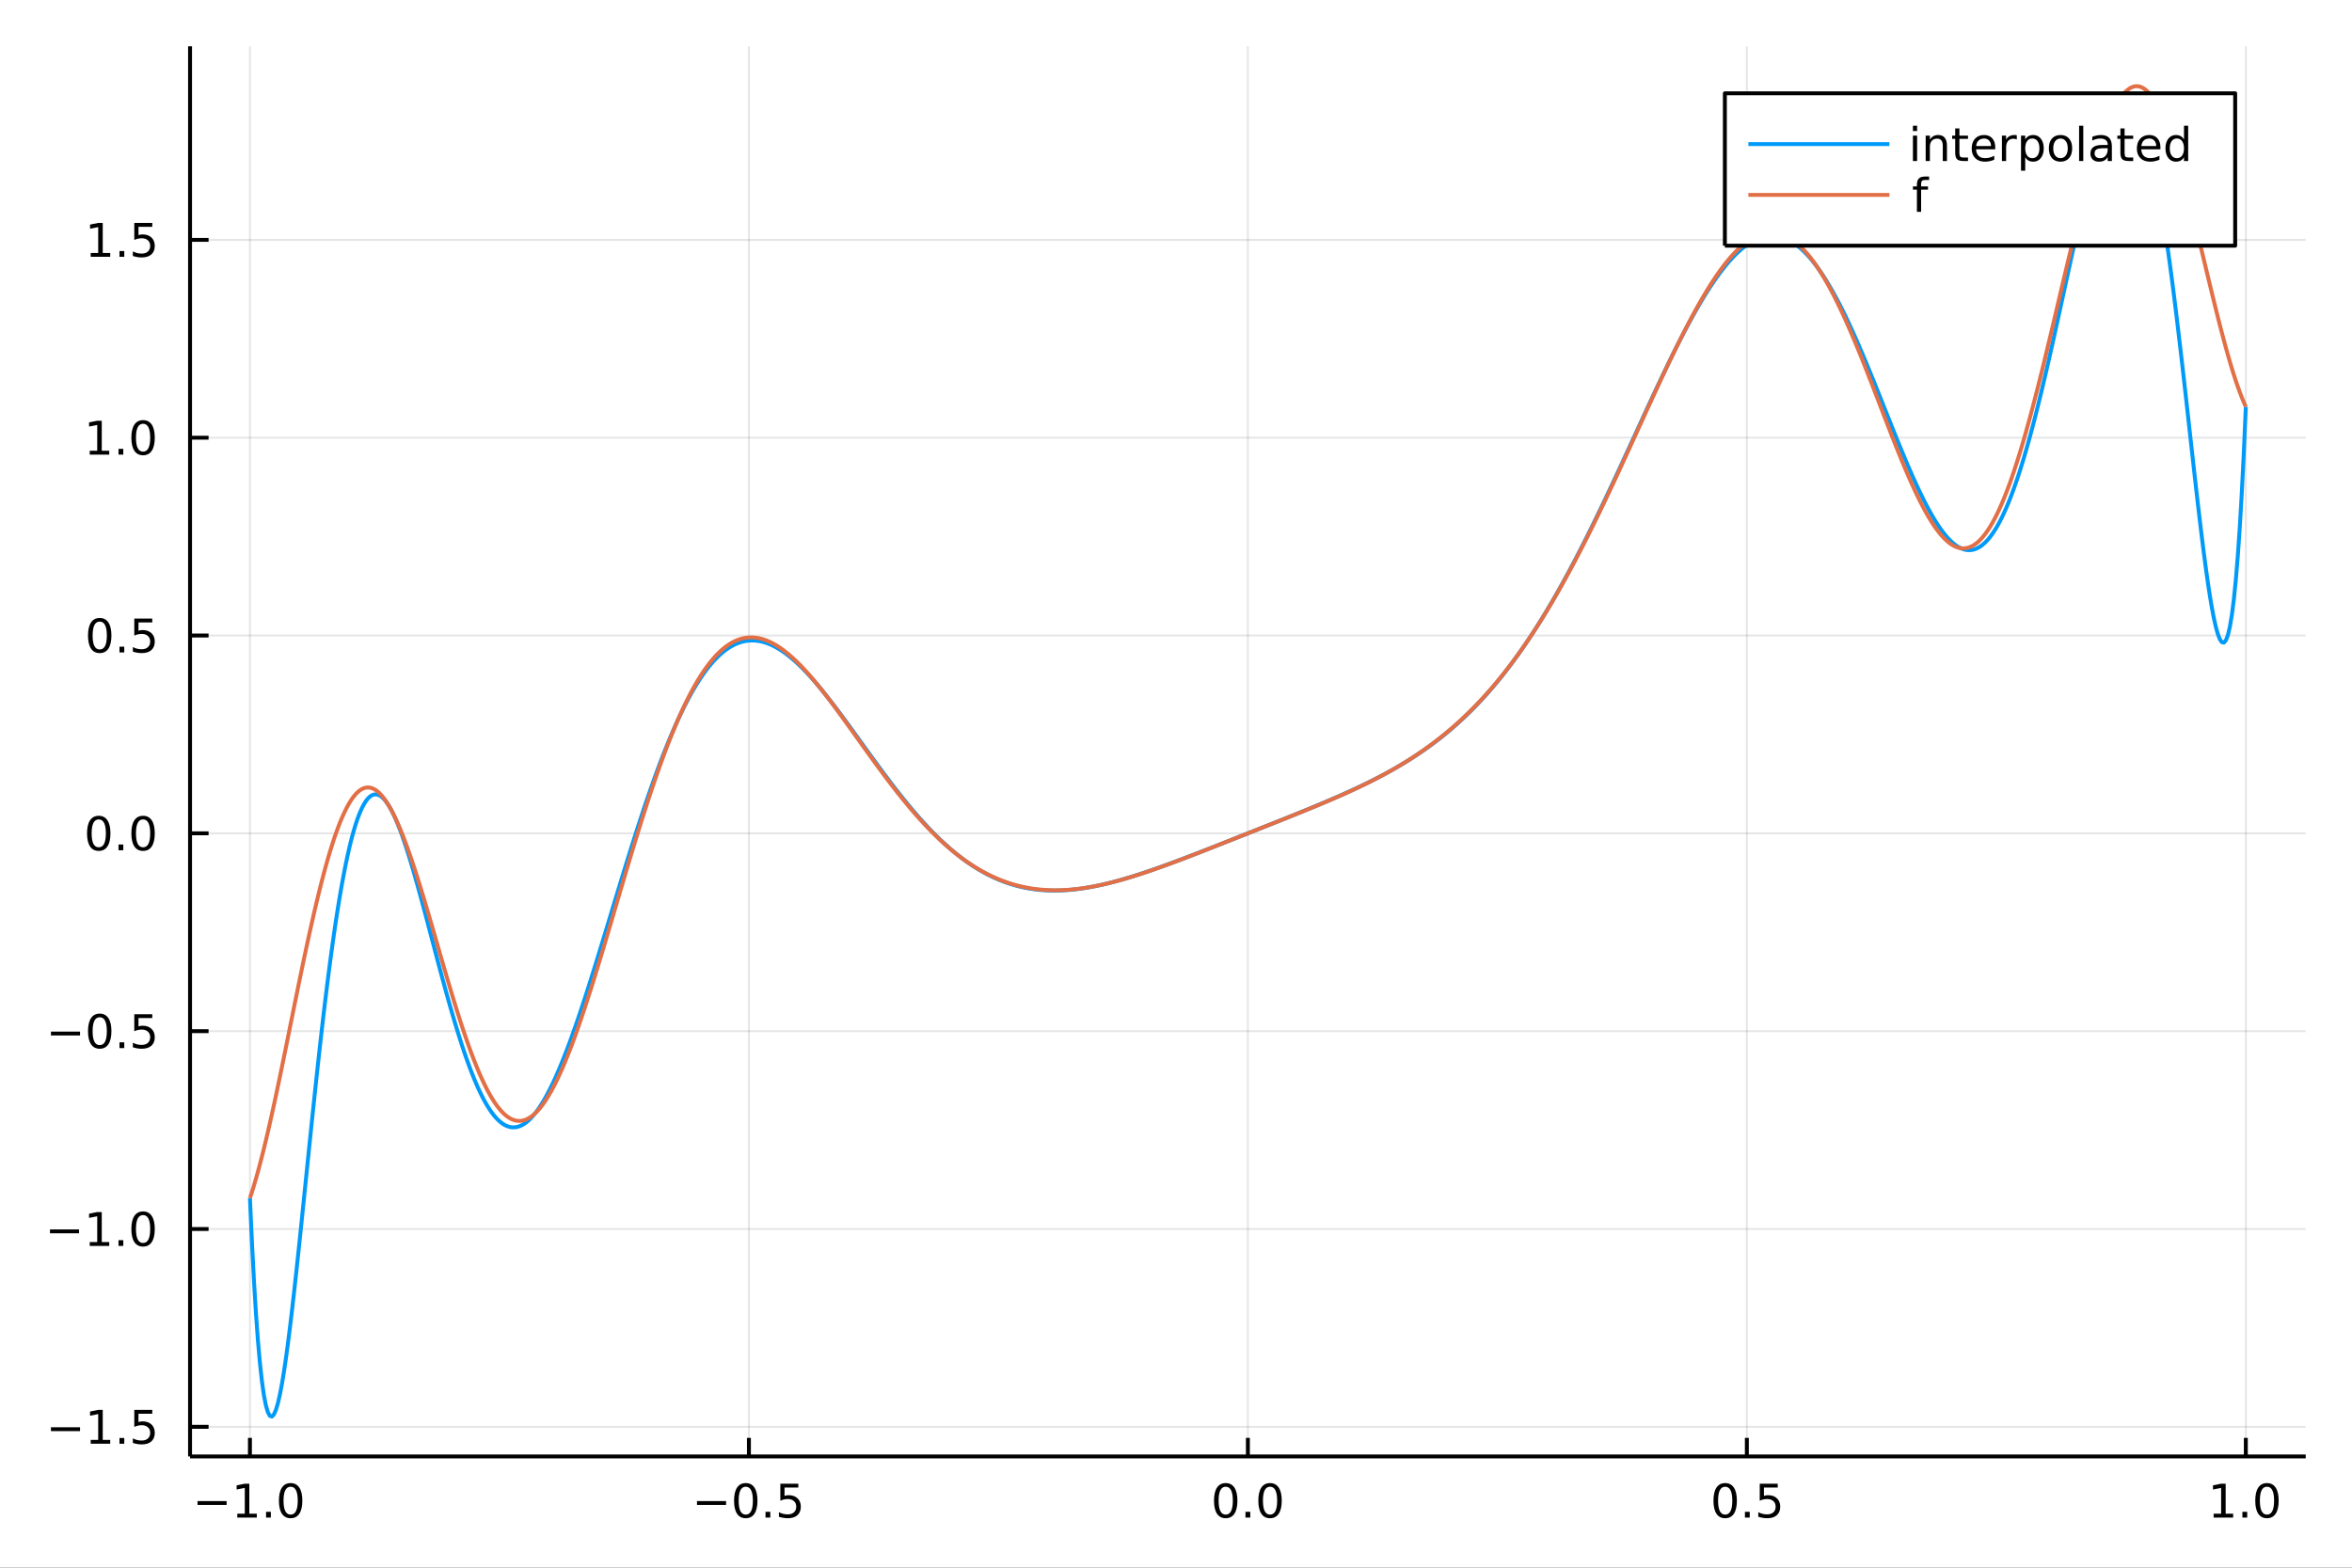 <svg xmlns="http://www.w3.org/2000/svg" xmlns:xlink="http://www.w3.org/1999/xlink" width="600" height="400" viewBox="0 0 2400 1600">
<rect x="0" y="0" width="2400" height="1600" fill="#333333" stroke="none"/>
<defs>
  <clipPath id="clip770">
    <rect x="0" y="0" width="2400" height="1600"></rect>
  </clipPath>
</defs>
<path clip-path="url(#clip770)" d="
M0 1600 L2400 1600 L2400 0 L0 0  Z
  " fill="#ffffff" fill-rule="evenodd" fill-opacity="1"></path>
<defs>
  <clipPath id="clip771">
    <rect x="480" y="0" width="1681" height="1600"></rect>
  </clipPath>
</defs>
<path clip-path="url(#clip770)" d="
M193.936 1486.45 L2352.76 1486.45 L2352.76 47.244 L193.936 47.244  Z
  " fill="#ffffff" fill-rule="evenodd" fill-opacity="1"></path>
<defs>
  <clipPath id="clip772">
    <rect x="193" y="47" width="2160" height="1440"></rect>
  </clipPath>
</defs>
<polyline clip-path="url(#clip772)" style="stroke:#000000; stroke-linecap:butt; stroke-linejoin:round; stroke-width:2; stroke-opacity:0.1; fill:none" points="
  255.035,1486.45 255.035,47.244 
  "></polyline>
<polyline clip-path="url(#clip772)" style="stroke:#000000; stroke-linecap:butt; stroke-linejoin:round; stroke-width:2; stroke-opacity:0.1; fill:none" points="
  764.19,1486.45 764.19,47.244 
  "></polyline>
<polyline clip-path="url(#clip772)" style="stroke:#000000; stroke-linecap:butt; stroke-linejoin:round; stroke-width:2; stroke-opacity:0.1; fill:none" points="
  1273.35,1486.45 1273.35,47.244 
  "></polyline>
<polyline clip-path="url(#clip772)" style="stroke:#000000; stroke-linecap:butt; stroke-linejoin:round; stroke-width:2; stroke-opacity:0.1; fill:none" points="
  1782.5,1486.45 1782.5,47.244 
  "></polyline>
<polyline clip-path="url(#clip772)" style="stroke:#000000; stroke-linecap:butt; stroke-linejoin:round; stroke-width:2; stroke-opacity:0.1; fill:none" points="
  2291.66,1486.45 2291.66,47.244 
  "></polyline>
<polyline clip-path="url(#clip770)" style="stroke:#000000; stroke-linecap:butt; stroke-linejoin:round; stroke-width:4; stroke-opacity:1; fill:none" points="
  193.936,1486.45 2352.76,1486.45 
  "></polyline>
<polyline clip-path="url(#clip770)" style="stroke:#000000; stroke-linecap:butt; stroke-linejoin:round; stroke-width:4; stroke-opacity:1; fill:none" points="
  255.035,1486.45 255.035,1467.55 
  "></polyline>
<polyline clip-path="url(#clip770)" style="stroke:#000000; stroke-linecap:butt; stroke-linejoin:round; stroke-width:4; stroke-opacity:1; fill:none" points="
  764.19,1486.45 764.19,1467.55 
  "></polyline>
<polyline clip-path="url(#clip770)" style="stroke:#000000; stroke-linecap:butt; stroke-linejoin:round; stroke-width:4; stroke-opacity:1; fill:none" points="
  1273.35,1486.45 1273.35,1467.55 
  "></polyline>
<polyline clip-path="url(#clip770)" style="stroke:#000000; stroke-linecap:butt; stroke-linejoin:round; stroke-width:4; stroke-opacity:1; fill:none" points="
  1782.5,1486.45 1782.5,1467.55 
  "></polyline>
<polyline clip-path="url(#clip770)" style="stroke:#000000; stroke-linecap:butt; stroke-linejoin:round; stroke-width:4; stroke-opacity:1; fill:none" points="
  2291.66,1486.45 2291.66,1467.55 
  "></polyline>
<path clip-path="url(#clip770)" d="M201.563 1532.02 L231.239 1532.02 L231.239 1535.95 L201.563 1535.95 L201.563 1532.02 Z" fill="#000000" fill-rule="evenodd" fill-opacity="1"></path><path clip-path="url(#clip770)" d="M242.141 1544.91 L249.78 1544.91 L249.78 1518.55 L241.47 1520.21 L241.47 1515.95 L249.734 1514.29 L254.41 1514.29 L254.41 1544.91 L262.049 1544.91 L262.049 1548.85 L242.141 1548.85 L242.141 1544.91 Z" fill="#000000" fill-rule="evenodd" fill-opacity="1"></path><path clip-path="url(#clip770)" d="M271.493 1542.97 L276.377 1542.97 L276.377 1548.85 L271.493 1548.85 L271.493 1542.97 Z" fill="#000000" fill-rule="evenodd" fill-opacity="1"></path><path clip-path="url(#clip770)" d="M296.562 1517.37 Q292.951 1517.37 291.122 1520.93 Q289.317 1524.47 289.317 1531.6 Q289.317 1538.71 291.122 1542.27 Q292.951 1545.82 296.562 1545.82 Q300.196 1545.82 302.002 1542.27 Q303.831 1538.71 303.831 1531.6 Q303.831 1524.47 302.002 1520.93 Q300.196 1517.37 296.562 1517.37 M296.562 1513.66 Q302.372 1513.66 305.428 1518.27 Q308.507 1522.85 308.507 1531.6 Q308.507 1540.33 305.428 1544.94 Q302.372 1549.52 296.562 1549.52 Q290.752 1549.52 287.673 1544.94 Q284.618 1540.33 284.618 1531.6 Q284.618 1522.85 287.673 1518.27 Q290.752 1513.66 296.562 1513.66 Z" fill="#000000" fill-rule="evenodd" fill-opacity="1"></path><path clip-path="url(#clip770)" d="M711.216 1532.02 L740.892 1532.02 L740.892 1535.95 L711.216 1535.95 L711.216 1532.02 Z" fill="#000000" fill-rule="evenodd" fill-opacity="1"></path><path clip-path="url(#clip770)" d="M760.984 1517.37 Q757.373 1517.37 755.545 1520.93 Q753.739 1524.47 753.739 1531.6 Q753.739 1538.71 755.545 1542.27 Q757.373 1545.82 760.984 1545.82 Q764.619 1545.82 766.424 1542.27 Q768.253 1538.71 768.253 1531.6 Q768.253 1524.47 766.424 1520.93 Q764.619 1517.37 760.984 1517.37 M760.984 1513.66 Q766.794 1513.66 769.85 1518.27 Q772.929 1522.85 772.929 1531.6 Q772.929 1540.33 769.85 1544.94 Q766.794 1549.52 760.984 1549.52 Q755.174 1549.52 752.095 1544.94 Q749.04 1540.33 749.04 1531.6 Q749.04 1522.85 752.095 1518.27 Q755.174 1513.66 760.984 1513.66 Z" fill="#000000" fill-rule="evenodd" fill-opacity="1"></path><path clip-path="url(#clip770)" d="M781.146 1542.97 L786.03 1542.97 L786.03 1548.85 L781.146 1548.85 L781.146 1542.97 Z" fill="#000000" fill-rule="evenodd" fill-opacity="1"></path><path clip-path="url(#clip770)" d="M796.262 1514.29 L814.618 1514.29 L814.618 1518.22 L800.544 1518.22 L800.544 1526.7 Q801.563 1526.35 802.581 1526.19 Q803.6 1526 804.618 1526 Q810.405 1526 813.785 1529.17 Q817.165 1532.34 817.165 1537.76 Q817.165 1543.34 813.692 1546.44 Q810.22 1549.52 803.901 1549.52 Q801.725 1549.52 799.456 1549.15 Q797.211 1548.78 794.804 1548.04 L794.804 1543.34 Q796.887 1544.47 799.109 1545.03 Q801.331 1545.58 803.808 1545.58 Q807.813 1545.58 810.151 1543.48 Q812.489 1541.37 812.489 1537.76 Q812.489 1534.15 810.151 1532.04 Q807.813 1529.94 803.808 1529.94 Q801.933 1529.94 800.058 1530.35 Q798.206 1530.77 796.262 1531.65 L796.262 1514.29 Z" fill="#000000" fill-rule="evenodd" fill-opacity="1"></path><path clip-path="url(#clip770)" d="M1250.73 1517.37 Q1247.12 1517.37 1245.29 1520.93 Q1243.49 1524.47 1243.49 1531.6 Q1243.49 1538.71 1245.29 1542.27 Q1247.12 1545.82 1250.73 1545.82 Q1254.36 1545.82 1256.17 1542.27 Q1258 1538.71 1258 1531.6 Q1258 1524.47 1256.17 1520.93 Q1254.36 1517.37 1250.73 1517.37 M1250.73 1513.66 Q1256.54 1513.66 1259.6 1518.27 Q1262.67 1522.85 1262.67 1531.6 Q1262.67 1540.33 1259.6 1544.94 Q1256.54 1549.52 1250.73 1549.52 Q1244.92 1549.52 1241.84 1544.94 Q1238.79 1540.33 1238.79 1531.6 Q1238.79 1522.85 1241.84 1518.27 Q1244.92 1513.66 1250.73 1513.66 Z" fill="#000000" fill-rule="evenodd" fill-opacity="1"></path><path clip-path="url(#clip770)" d="M1270.89 1542.97 L1275.78 1542.97 L1275.78 1548.85 L1270.89 1548.85 L1270.89 1542.97 Z" fill="#000000" fill-rule="evenodd" fill-opacity="1"></path><path clip-path="url(#clip770)" d="M1295.96 1517.37 Q1292.35 1517.37 1290.52 1520.93 Q1288.72 1524.47 1288.72 1531.6 Q1288.72 1538.71 1290.52 1542.27 Q1292.35 1545.82 1295.96 1545.82 Q1299.6 1545.82 1301.4 1542.27 Q1303.23 1538.71 1303.23 1531.6 Q1303.23 1524.47 1301.4 1520.93 Q1299.6 1517.37 1295.96 1517.37 M1295.96 1513.66 Q1301.77 1513.66 1304.83 1518.27 Q1307.91 1522.85 1307.91 1531.6 Q1307.91 1540.33 1304.83 1544.94 Q1301.77 1549.52 1295.96 1549.52 Q1290.15 1549.52 1287.07 1544.94 Q1284.02 1540.33 1284.02 1531.6 Q1284.02 1522.85 1287.07 1518.27 Q1290.15 1513.66 1295.96 1513.66 Z" fill="#000000" fill-rule="evenodd" fill-opacity="1"></path><path clip-path="url(#clip770)" d="M1760.38 1517.37 Q1756.77 1517.37 1754.94 1520.93 Q1753.14 1524.47 1753.14 1531.6 Q1753.14 1538.71 1754.94 1542.27 Q1756.77 1545.82 1760.38 1545.82 Q1764.02 1545.82 1765.82 1542.27 Q1767.65 1538.71 1767.65 1531.6 Q1767.65 1524.47 1765.82 1520.93 Q1764.02 1517.37 1760.38 1517.37 M1760.38 1513.66 Q1766.19 1513.66 1769.25 1518.27 Q1772.33 1522.85 1772.33 1531.6 Q1772.33 1540.33 1769.25 1544.94 Q1766.19 1549.52 1760.38 1549.52 Q1754.57 1549.52 1751.49 1544.94 Q1748.44 1540.33 1748.44 1531.6 Q1748.44 1522.85 1751.49 1518.27 Q1754.57 1513.66 1760.38 1513.66 Z" fill="#000000" fill-rule="evenodd" fill-opacity="1"></path><path clip-path="url(#clip770)" d="M1780.55 1542.97 L1785.43 1542.97 L1785.43 1548.85 L1780.55 1548.85 L1780.55 1542.97 Z" fill="#000000" fill-rule="evenodd" fill-opacity="1"></path><path clip-path="url(#clip770)" d="M1795.66 1514.29 L1814.02 1514.29 L1814.02 1518.22 L1799.94 1518.22 L1799.94 1526.7 Q1800.96 1526.35 1801.98 1526.19 Q1803 1526 1804.02 1526 Q1809.8 1526 1813.18 1529.17 Q1816.56 1532.34 1816.56 1537.76 Q1816.56 1543.34 1813.09 1546.44 Q1809.62 1549.52 1803.3 1549.52 Q1801.12 1549.52 1798.86 1549.15 Q1796.61 1548.78 1794.2 1548.04 L1794.2 1543.34 Q1796.29 1544.47 1798.51 1545.03 Q1800.73 1545.58 1803.21 1545.58 Q1807.21 1545.58 1809.55 1543.48 Q1811.89 1541.37 1811.89 1537.76 Q1811.89 1534.15 1809.55 1532.04 Q1807.21 1529.94 1803.21 1529.94 Q1801.33 1529.94 1799.46 1530.35 Q1797.61 1530.77 1795.66 1531.65 L1795.66 1514.29 Z" fill="#000000" fill-rule="evenodd" fill-opacity="1"></path><path clip-path="url(#clip770)" d="M2258.81 1544.91 L2266.45 1544.91 L2266.45 1518.55 L2258.14 1520.21 L2258.14 1515.95 L2266.4 1514.29 L2271.08 1514.29 L2271.08 1544.91 L2278.72 1544.91 L2278.72 1548.85 L2258.81 1548.85 L2258.81 1544.91 Z" fill="#000000" fill-rule="evenodd" fill-opacity="1"></path><path clip-path="url(#clip770)" d="M2288.16 1542.97 L2293.05 1542.97 L2293.05 1548.85 L2288.16 1548.85 L2288.16 1542.97 Z" fill="#000000" fill-rule="evenodd" fill-opacity="1"></path><path clip-path="url(#clip770)" d="M2313.23 1517.37 Q2309.62 1517.37 2307.79 1520.93 Q2305.99 1524.47 2305.99 1531.6 Q2305.99 1538.71 2307.79 1542.27 Q2309.62 1545.82 2313.23 1545.82 Q2316.87 1545.82 2318.67 1542.27 Q2320.5 1538.71 2320.5 1531.6 Q2320.5 1524.47 2318.67 1520.93 Q2316.87 1517.37 2313.23 1517.37 M2313.23 1513.66 Q2319.04 1513.66 2322.1 1518.27 Q2325.18 1522.85 2325.18 1531.6 Q2325.18 1540.33 2322.1 1544.94 Q2319.04 1549.52 2313.23 1549.52 Q2307.42 1549.52 2304.34 1544.94 Q2301.29 1540.33 2301.29 1531.6 Q2301.29 1522.85 2304.34 1518.27 Q2307.42 1513.66 2313.23 1513.66 Z" fill="#000000" fill-rule="evenodd" fill-opacity="1"></path><polyline clip-path="url(#clip772)" style="stroke:#000000; stroke-linecap:butt; stroke-linejoin:round; stroke-width:2; stroke-opacity:0.1; fill:none" points="
  193.936,1456.22 2352.76,1456.22 
  "></polyline>
<polyline clip-path="url(#clip772)" style="stroke:#000000; stroke-linecap:butt; stroke-linejoin:round; stroke-width:2; stroke-opacity:0.1; fill:none" points="
  193.936,1254.32 2352.76,1254.32 
  "></polyline>
<polyline clip-path="url(#clip772)" style="stroke:#000000; stroke-linecap:butt; stroke-linejoin:round; stroke-width:2; stroke-opacity:0.1; fill:none" points="
  193.936,1052.42 2352.76,1052.42 
  "></polyline>
<polyline clip-path="url(#clip772)" style="stroke:#000000; stroke-linecap:butt; stroke-linejoin:round; stroke-width:2; stroke-opacity:0.1; fill:none" points="
  193.936,850.513 2352.76,850.513 
  "></polyline>
<polyline clip-path="url(#clip772)" style="stroke:#000000; stroke-linecap:butt; stroke-linejoin:round; stroke-width:2; stroke-opacity:0.1; fill:none" points="
  193.936,648.609 2352.76,648.609 
  "></polyline>
<polyline clip-path="url(#clip772)" style="stroke:#000000; stroke-linecap:butt; stroke-linejoin:round; stroke-width:2; stroke-opacity:0.1; fill:none" points="
  193.936,446.705 2352.76,446.705 
  "></polyline>
<polyline clip-path="url(#clip772)" style="stroke:#000000; stroke-linecap:butt; stroke-linejoin:round; stroke-width:2; stroke-opacity:0.1; fill:none" points="
  193.936,244.802 2352.76,244.802 
  "></polyline>
<polyline clip-path="url(#clip770)" style="stroke:#000000; stroke-linecap:butt; stroke-linejoin:round; stroke-width:4; stroke-opacity:1; fill:none" points="
  193.936,1486.45 193.936,47.244 
  "></polyline>
<polyline clip-path="url(#clip770)" style="stroke:#000000; stroke-linecap:butt; stroke-linejoin:round; stroke-width:4; stroke-opacity:1; fill:none" points="
  193.936,1456.22 212.834,1456.22 
  "></polyline>
<polyline clip-path="url(#clip770)" style="stroke:#000000; stroke-linecap:butt; stroke-linejoin:round; stroke-width:4; stroke-opacity:1; fill:none" points="
  193.936,1254.32 212.834,1254.32 
  "></polyline>
<polyline clip-path="url(#clip770)" style="stroke:#000000; stroke-linecap:butt; stroke-linejoin:round; stroke-width:4; stroke-opacity:1; fill:none" points="
  193.936,1052.42 212.834,1052.42 
  "></polyline>
<polyline clip-path="url(#clip770)" style="stroke:#000000; stroke-linecap:butt; stroke-linejoin:round; stroke-width:4; stroke-opacity:1; fill:none" points="
  193.936,850.513 212.834,850.513 
  "></polyline>
<polyline clip-path="url(#clip770)" style="stroke:#000000; stroke-linecap:butt; stroke-linejoin:round; stroke-width:4; stroke-opacity:1; fill:none" points="
  193.936,648.609 212.834,648.609 
  "></polyline>
<polyline clip-path="url(#clip770)" style="stroke:#000000; stroke-linecap:butt; stroke-linejoin:round; stroke-width:4; stroke-opacity:1; fill:none" points="
  193.936,446.705 212.834,446.705 
  "></polyline>
<polyline clip-path="url(#clip770)" style="stroke:#000000; stroke-linecap:butt; stroke-linejoin:round; stroke-width:4; stroke-opacity:1; fill:none" points="
  193.936,244.802 212.834,244.802 
  "></polyline>
<path clip-path="url(#clip770)" d="M51.987 1456.68 L81.663 1456.68 L81.663 1460.61 L51.987 1460.61 L51.987 1456.68 Z" fill="#000000" fill-rule="evenodd" fill-opacity="1"></path><path clip-path="url(#clip770)" d="M92.566 1469.57 L100.205 1469.57 L100.205 1443.2 L91.895 1444.87 L91.895 1440.61 L100.159 1438.94 L104.834 1438.94 L104.834 1469.57 L112.473 1469.57 L112.473 1473.5 L92.566 1473.5 L92.566 1469.57 Z" fill="#000000" fill-rule="evenodd" fill-opacity="1"></path><path clip-path="url(#clip770)" d="M121.918 1467.62 L126.802 1467.62 L126.802 1473.5 L121.918 1473.5 L121.918 1467.62 Z" fill="#000000" fill-rule="evenodd" fill-opacity="1"></path><path clip-path="url(#clip770)" d="M137.033 1438.94 L155.39 1438.94 L155.39 1442.88 L141.316 1442.88 L141.316 1451.35 Q142.334 1451 143.353 1450.84 Q144.371 1450.66 145.39 1450.66 Q151.177 1450.66 154.556 1453.83 Q157.936 1457 157.936 1462.42 Q157.936 1467.99 154.464 1471.1 Q150.992 1474.18 144.672 1474.18 Q142.496 1474.18 140.228 1473.8 Q137.982 1473.43 135.575 1472.69 L135.575 1467.99 Q137.658 1469.13 139.881 1469.68 Q142.103 1470.24 144.58 1470.24 Q148.584 1470.24 150.922 1468.13 Q153.26 1466.03 153.26 1462.42 Q153.26 1458.8 150.922 1456.7 Q148.584 1454.59 144.58 1454.59 Q142.705 1454.59 140.83 1455.01 Q138.978 1455.43 137.033 1456.3 L137.033 1438.94 Z" fill="#000000" fill-rule="evenodd" fill-opacity="1"></path><path clip-path="url(#clip770)" d="M50.992 1254.77 L80.668 1254.77 L80.668 1258.71 L50.992 1258.71 L50.992 1254.77 Z" fill="#000000" fill-rule="evenodd" fill-opacity="1"></path><path clip-path="url(#clip770)" d="M91.571 1267.66 L99.21 1267.66 L99.21 1241.3 L90.899 1242.97 L90.899 1238.71 L99.163 1237.04 L103.839 1237.04 L103.839 1267.66 L111.478 1267.66 L111.478 1271.6 L91.571 1271.6 L91.571 1267.66 Z" fill="#000000" fill-rule="evenodd" fill-opacity="1"></path><path clip-path="url(#clip770)" d="M120.922 1265.72 L125.807 1265.72 L125.807 1271.6 L120.922 1271.6 L120.922 1265.72 Z" fill="#000000" fill-rule="evenodd" fill-opacity="1"></path><path clip-path="url(#clip770)" d="M145.992 1240.12 Q142.381 1240.12 140.552 1243.68 Q138.746 1247.23 138.746 1254.35 Q138.746 1261.46 140.552 1265.03 Q142.381 1268.57 145.992 1268.57 Q149.626 1268.57 151.431 1265.03 Q153.26 1261.46 153.26 1254.35 Q153.26 1247.23 151.431 1243.68 Q149.626 1240.12 145.992 1240.12 M145.992 1236.42 Q151.802 1236.42 154.857 1241.02 Q157.936 1245.6 157.936 1254.35 Q157.936 1263.08 154.857 1267.69 Q151.802 1272.27 145.992 1272.27 Q140.181 1272.27 137.103 1267.69 Q134.047 1263.08 134.047 1254.35 Q134.047 1245.6 137.103 1241.02 Q140.181 1236.42 145.992 1236.42 Z" fill="#000000" fill-rule="evenodd" fill-opacity="1"></path><path clip-path="url(#clip770)" d="M51.987 1052.87 L81.663 1052.87 L81.663 1056.8 L51.987 1056.8 L51.987 1052.87 Z" fill="#000000" fill-rule="evenodd" fill-opacity="1"></path><path clip-path="url(#clip770)" d="M101.756 1038.22 Q98.145 1038.22 96.316 1041.78 Q94.51 1045.32 94.51 1052.45 Q94.51 1059.56 96.316 1063.12 Q98.145 1066.66 101.756 1066.66 Q105.39 1066.66 107.196 1063.12 Q109.024 1059.56 109.024 1052.45 Q109.024 1045.32 107.196 1041.78 Q105.39 1038.22 101.756 1038.22 M101.756 1034.51 Q107.566 1034.51 110.621 1039.12 Q113.7 1043.7 113.7 1052.45 Q113.7 1061.18 110.621 1065.78 Q107.566 1070.37 101.756 1070.37 Q95.946 1070.37 92.867 1065.78 Q89.811 1061.18 89.811 1052.45 Q89.811 1043.7 92.867 1039.12 Q95.946 1034.51 101.756 1034.51 Z" fill="#000000" fill-rule="evenodd" fill-opacity="1"></path><path clip-path="url(#clip770)" d="M121.918 1063.82 L126.802 1063.82 L126.802 1069.7 L121.918 1069.7 L121.918 1063.82 Z" fill="#000000" fill-rule="evenodd" fill-opacity="1"></path><path clip-path="url(#clip770)" d="M137.033 1035.14 L155.39 1035.14 L155.39 1039.07 L141.316 1039.07 L141.316 1047.54 Q142.334 1047.2 143.353 1047.03 Q144.371 1046.85 145.39 1046.85 Q151.177 1046.85 154.556 1050.02 Q157.936 1053.19 157.936 1058.61 Q157.936 1064.19 154.464 1067.29 Q150.992 1070.37 144.672 1070.37 Q142.496 1070.37 140.228 1070 Q137.982 1069.63 135.575 1068.89 L135.575 1064.19 Q137.658 1065.32 139.881 1065.88 Q142.103 1066.43 144.58 1066.43 Q148.584 1066.43 150.922 1064.33 Q153.26 1062.22 153.26 1058.61 Q153.26 1055 150.922 1052.89 Q148.584 1050.78 144.58 1050.78 Q142.705 1050.78 140.83 1051.2 Q138.978 1051.62 137.033 1052.5 L137.033 1035.14 Z" fill="#000000" fill-rule="evenodd" fill-opacity="1"></path><path clip-path="url(#clip770)" d="M100.76 836.311 Q97.149 836.311 95.321 839.876 Q93.515 843.418 93.515 850.547 Q93.515 857.654 95.321 861.219 Q97.149 864.76 100.76 864.76 Q104.395 864.76 106.2 861.219 Q108.029 857.654 108.029 850.547 Q108.029 843.418 106.2 839.876 Q104.395 836.311 100.76 836.311 M100.76 832.608 Q106.571 832.608 109.626 837.214 Q112.705 841.798 112.705 850.547 Q112.705 859.274 109.626 863.881 Q106.571 868.464 100.76 868.464 Q94.95 868.464 91.871 863.881 Q88.816 859.274 88.816 850.547 Q88.816 841.798 91.871 837.214 Q94.95 832.608 100.76 832.608 Z" fill="#000000" fill-rule="evenodd" fill-opacity="1"></path><path clip-path="url(#clip770)" d="M120.922 861.913 L125.807 861.913 L125.807 867.793 L120.922 867.793 L120.922 861.913 Z" fill="#000000" fill-rule="evenodd" fill-opacity="1"></path><path clip-path="url(#clip770)" d="M145.992 836.311 Q142.381 836.311 140.552 839.876 Q138.746 843.418 138.746 850.547 Q138.746 857.654 140.552 861.219 Q142.381 864.76 145.992 864.76 Q149.626 864.76 151.431 861.219 Q153.26 857.654 153.26 850.547 Q153.26 843.418 151.431 839.876 Q149.626 836.311 145.992 836.311 M145.992 832.608 Q151.802 832.608 154.857 837.214 Q157.936 841.798 157.936 850.547 Q157.936 859.274 154.857 863.881 Q151.802 868.464 145.992 868.464 Q140.181 868.464 137.103 863.881 Q134.047 859.274 134.047 850.547 Q134.047 841.798 137.103 837.214 Q140.181 832.608 145.992 832.608 Z" fill="#000000" fill-rule="evenodd" fill-opacity="1"></path><path clip-path="url(#clip770)" d="M101.756 634.408 Q98.145 634.408 96.316 637.973 Q94.51 641.514 94.51 648.644 Q94.51 655.75 96.316 659.315 Q98.145 662.857 101.756 662.857 Q105.39 662.857 107.196 659.315 Q109.024 655.75 109.024 648.644 Q109.024 641.514 107.196 637.973 Q105.39 634.408 101.756 634.408 M101.756 630.704 Q107.566 630.704 110.621 635.311 Q113.7 639.894 113.7 648.644 Q113.7 657.371 110.621 661.977 Q107.566 666.56 101.756 666.56 Q95.946 666.56 92.867 661.977 Q89.811 657.371 89.811 648.644 Q89.811 639.894 92.867 635.311 Q95.946 630.704 101.756 630.704 Z" fill="#000000" fill-rule="evenodd" fill-opacity="1"></path><path clip-path="url(#clip770)" d="M121.918 660.009 L126.802 660.009 L126.802 665.889 L121.918 665.889 L121.918 660.009 Z" fill="#000000" fill-rule="evenodd" fill-opacity="1"></path><path clip-path="url(#clip770)" d="M137.033 631.329 L155.39 631.329 L155.39 635.264 L141.316 635.264 L141.316 643.736 Q142.334 643.389 143.353 643.227 Q144.371 643.042 145.39 643.042 Q151.177 643.042 154.556 646.213 Q157.936 649.385 157.936 654.801 Q157.936 660.38 154.464 663.482 Q150.992 666.56 144.672 666.56 Q142.496 666.56 140.228 666.19 Q137.982 665.82 135.575 665.079 L135.575 660.38 Q137.658 661.514 139.881 662.07 Q142.103 662.625 144.58 662.625 Q148.584 662.625 150.922 660.519 Q153.26 658.412 153.26 654.801 Q153.26 651.19 150.922 649.084 Q148.584 646.977 144.58 646.977 Q142.705 646.977 140.83 647.394 Q138.978 647.81 137.033 648.69 L137.033 631.329 Z" fill="#000000" fill-rule="evenodd" fill-opacity="1"></path><path clip-path="url(#clip770)" d="M91.571 460.05 L99.21 460.05 L99.21 433.685 L90.899 435.351 L90.899 431.092 L99.163 429.425 L103.839 429.425 L103.839 460.05 L111.478 460.05 L111.478 463.985 L91.571 463.985 L91.571 460.05 Z" fill="#000000" fill-rule="evenodd" fill-opacity="1"></path><path clip-path="url(#clip770)" d="M120.922 458.106 L125.807 458.106 L125.807 463.985 L120.922 463.985 L120.922 458.106 Z" fill="#000000" fill-rule="evenodd" fill-opacity="1"></path><path clip-path="url(#clip770)" d="M145.992 432.504 Q142.381 432.504 140.552 436.069 Q138.746 439.611 138.746 446.74 Q138.746 453.847 140.552 457.411 Q142.381 460.953 145.992 460.953 Q149.626 460.953 151.431 457.411 Q153.26 453.847 153.26 446.74 Q153.26 439.611 151.431 436.069 Q149.626 432.504 145.992 432.504 M145.992 428.8 Q151.802 428.8 154.857 433.407 Q157.936 437.99 157.936 446.74 Q157.936 455.467 154.857 460.073 Q151.802 464.657 145.992 464.657 Q140.181 464.657 137.103 460.073 Q134.047 455.467 134.047 446.74 Q134.047 437.99 137.103 433.407 Q140.181 428.8 145.992 428.8 Z" fill="#000000" fill-rule="evenodd" fill-opacity="1"></path><path clip-path="url(#clip770)" d="M92.566 258.147 L100.205 258.147 L100.205 231.781 L91.895 233.448 L91.895 229.188 L100.159 227.522 L104.834 227.522 L104.834 258.147 L112.473 258.147 L112.473 262.082 L92.566 262.082 L92.566 258.147 Z" fill="#000000" fill-rule="evenodd" fill-opacity="1"></path><path clip-path="url(#clip770)" d="M121.918 256.202 L126.802 256.202 L126.802 262.082 L121.918 262.082 L121.918 256.202 Z" fill="#000000" fill-rule="evenodd" fill-opacity="1"></path><path clip-path="url(#clip770)" d="M137.033 227.522 L155.39 227.522 L155.39 231.457 L141.316 231.457 L141.316 239.929 Q142.334 239.582 143.353 239.42 Q144.371 239.235 145.39 239.235 Q151.177 239.235 154.556 242.406 Q157.936 245.577 157.936 250.994 Q157.936 256.572 154.464 259.674 Q150.992 262.753 144.672 262.753 Q142.496 262.753 140.228 262.383 Q137.982 262.012 135.575 261.272 L135.575 256.572 Q137.658 257.707 139.881 258.262 Q142.103 258.818 144.58 258.818 Q148.584 258.818 150.922 256.711 Q153.26 254.605 153.26 250.994 Q153.26 247.383 150.922 245.276 Q148.584 243.17 144.58 243.17 Q142.705 243.17 140.83 243.586 Q138.978 244.003 137.033 244.883 L137.033 227.522 Z" fill="#000000" fill-rule="evenodd" fill-opacity="1"></path><polyline clip-path="url(#clip772)" style="stroke:#009af9; stroke-linecap:butt; stroke-linejoin:round; stroke-width:4; stroke-opacity:1; fill:none" points="
  255.035,1222.79 257.073,1267.82 259.112,1306.76 261.151,1340.04 263.189,1368.04 265.228,1391.14 267.267,1409.7 269.305,1424.06 271.344,1434.54 273.383,1441.45 
  275.421,1445.08 277.46,1445.72 279.499,1443.61 281.537,1439.01 283.576,1432.17 285.615,1423.29 287.653,1412.59 289.692,1400.27 291.731,1386.51 293.769,1371.5 
  295.808,1355.39 297.847,1338.36 299.885,1320.53 301.924,1302.05 303.963,1283.05 306.001,1263.64 308.04,1243.95 310.079,1224.06 312.117,1204.09 314.156,1184.11 
  316.195,1164.22 318.233,1144.48 320.272,1124.98 322.31,1105.76 324.349,1086.9 326.388,1068.45 328.426,1050.44 330.465,1032.94 332.504,1015.97 334.542,999.574 
  336.581,983.778 338.62,968.611 340.658,954.095 342.697,940.249 344.736,927.091 346.774,914.633 348.813,902.885 350.852,891.855 352.89,881.547 354.929,871.965 
  356.968,863.108 359.006,854.974 361.045,847.559 363.084,840.857 365.122,834.862 367.161,829.563 369.2,824.95 371.238,821.012 373.277,817.735 375.316,815.105 
  377.354,813.106 379.393,811.722 381.432,810.936 383.47,810.73 385.509,811.086 387.548,811.984 389.586,813.405 391.625,815.329 393.664,817.734 395.702,820.601 
  397.741,823.907 399.78,827.633 401.818,831.756 403.857,836.255 405.896,841.108 407.934,846.294 409.973,851.791 412.012,857.579 414.05,863.635 416.089,869.939 
  418.128,876.47 420.166,883.208 422.205,890.131 424.244,897.22 426.282,904.456 428.321,911.818 430.36,919.288 432.398,926.848 434.437,934.478 436.476,942.162 
  438.514,949.882 440.553,957.62 442.592,965.362 444.63,973.09 446.669,980.79 448.707,988.446 450.746,996.043 452.785,1003.57 454.823,1011.01 456.862,1018.35 
  458.901,1025.58 460.939,1032.69 462.978,1039.66 465.017,1046.49 467.055,1053.17 469.094,1059.68 471.133,1066.01 473.171,1072.16 475.21,1078.12 477.249,1083.88 
  479.287,1089.44 481.326,1094.78 483.365,1099.9 485.403,1104.8 487.442,1109.47 489.481,1113.9 491.519,1118.09 493.558,1122.04 495.597,1125.74 497.635,1129.19 
  499.674,1132.39 501.713,1135.33 503.751,1138.01 505.79,1140.44 507.829,1142.61 509.867,1144.52 511.906,1146.16 513.945,1147.55 515.983,1148.68 518.022,1149.54 
  520.061,1150.15 522.099,1150.51 524.138,1150.6 526.177,1150.45 528.215,1150.04 530.254,1149.39 532.293,1148.49 534.331,1147.35 536.37,1145.97 538.409,1144.35 
  540.447,1142.5 542.486,1140.42 544.525,1138.12 546.563,1135.6 548.602,1132.87 550.641,1129.92 552.679,1126.77 554.718,1123.42 556.757,1119.87 558.795,1116.13 
  560.834,1112.21 562.873,1108.1 564.911,1103.83 566.95,1099.38 568.989,1094.78 571.027,1090.01 573.066,1085.1 575.104,1080.04 577.143,1074.84 579.182,1069.5 
  581.22,1064.04 583.259,1058.46 585.298,1052.77 587.336,1046.97 589.375,1041.06 591.414,1035.06 593.452,1028.96 595.491,1022.79 597.53,1016.53 599.568,1010.2 
  601.607,1003.81 603.646,997.357 605.684,990.85 607.723,984.294 609.762,977.695 611.8,971.06 613.839,964.395 615.878,957.703 617.916,950.993 619.955,944.268 
  621.994,937.534 624.032,930.797 626.071,924.062 628.11,917.334 630.148,910.618 632.187,903.919 634.226,897.242 636.264,890.592 638.303,883.974 640.342,877.392 
  642.38,870.85 644.419,864.353 646.458,857.906 648.496,851.512 650.535,845.175 652.574,838.9 654.612,832.69 656.651,826.548 658.69,820.48 660.728,814.487 
  662.767,808.573 664.806,802.742 666.844,796.996 668.883,791.339 670.922,785.773 672.96,780.301 674.999,774.926 677.038,769.65 679.076,764.476 681.115,759.405 
  683.154,754.441 685.192,749.585 687.231,744.838 689.27,740.203 691.308,735.681 693.347,731.275 695.385,726.984 697.424,722.812 699.463,718.758 701.501,714.824 
  703.54,711.011 705.579,707.32 707.617,703.751 709.656,700.306 711.695,696.984 713.733,693.787 715.772,690.715 717.811,687.767 719.849,684.945 721.888,682.248 
  723.927,679.676 725.965,677.229 728.004,674.907 730.043,672.71 732.081,670.636 734.12,668.687 736.159,666.861 738.197,665.157 740.236,663.575 742.275,662.114 
  744.313,660.774 746.352,659.553 748.391,658.451 750.429,657.466 752.468,656.597 754.507,655.843 756.545,655.203 758.584,654.676 760.623,654.259 762.661,653.953 
  764.7,653.755 766.739,653.664 768.777,653.678 770.816,653.795 772.855,654.015 774.893,654.335 776.932,654.754 778.971,655.27 781.009,655.881 783.048,656.585 
  785.087,657.38 787.125,658.265 789.164,659.237 791.203,660.296 793.241,661.438 795.28,662.661 797.319,663.965 799.357,665.346 801.396,666.802 803.435,668.333 
  805.473,669.935 807.512,671.606 809.551,673.345 811.589,675.149 813.628,677.017 815.667,678.945 817.705,680.933 819.744,682.977 821.782,685.077 823.821,687.229 
  825.86,689.431 827.898,691.683 829.937,693.981 831.976,696.323 834.014,698.707 836.053,701.132 838.092,703.596 840.13,706.095 842.169,708.629 844.208,711.195 
  846.246,713.791 848.285,716.415 850.324,719.066 852.362,721.742 854.401,724.439 856.44,727.158 858.478,729.895 860.517,732.649 862.556,735.419 864.594,738.201 
  866.633,740.996 868.672,743.8 870.71,746.612 872.749,749.431 874.788,752.254 876.826,755.081 878.865,757.909 880.904,760.737 882.942,763.564 884.981,766.388 
  887.02,769.207 889.058,772.02 891.097,774.826 893.136,777.623 895.174,780.41 897.213,783.185 899.252,785.948 901.29,788.697 903.329,791.43 905.368,794.148 
  907.406,796.848 909.445,799.529 911.484,802.19 913.522,804.831 915.561,807.449 917.6,810.045 919.638,812.618 921.677,815.165 923.716,817.687 925.754,820.183 
  927.793,822.651 929.832,825.091 931.87,827.503 933.909,829.885 935.948,832.236 937.986,834.557 940.025,836.847 942.064,839.104 944.102,841.328 946.141,843.52 
  948.179,845.677 950.218,847.801 952.257,849.889 954.295,851.943 956.334,853.961 958.373,855.944 960.411,857.89 962.45,859.799 964.489,861.672 966.527,863.508 
  968.566,865.307 970.605,867.068 972.643,868.792 974.682,870.478 976.721,872.126 978.759,873.736 980.798,875.308 982.837,876.841 984.875,878.337 986.914,879.794 
  988.953,881.214 990.991,882.595 993.03,883.938 995.069,885.242 997.107,886.509 999.146,887.739 1001.18,888.93 1003.22,890.084 1005.26,891.2 1007.3,892.279 
  1009.34,893.322 1011.38,894.327 1013.42,895.296 1015.46,896.228 1017.49,897.124 1019.53,897.985 1021.57,898.81 1023.61,899.599 1025.65,900.354 1027.69,901.074 
  1029.73,901.759 1031.76,902.411 1033.8,903.029 1035.84,903.613 1037.88,904.165 1039.92,904.684 1041.96,905.171 1044,905.626 1046.04,906.05 1048.07,906.442 
  1050.11,906.805 1052.15,907.137 1054.19,907.439 1056.23,907.712 1058.27,907.956 1060.31,908.171 1062.34,908.359 1064.38,908.519 1066.42,908.652 1068.46,908.758 
  1070.5,908.838 1072.54,908.892 1074.58,908.92 1076.62,908.924 1078.65,908.904 1080.69,908.859 1082.73,908.791 1084.77,908.7 1086.81,908.586 1088.85,908.45 
  1090.89,908.292 1092.92,908.113 1094.96,907.914 1097,907.694 1099.04,907.454 1101.08,907.194 1103.12,906.916 1105.16,906.618 1107.2,906.303 1109.23,905.97 
  1111.27,905.62 1113.31,905.252 1115.35,904.869 1117.39,904.469 1119.43,904.054 1121.47,903.623 1123.5,903.178 1125.54,902.718 1127.58,902.244 1129.62,901.756 
  1131.66,901.256 1133.7,900.742 1135.74,900.216 1137.77,899.678 1139.81,899.128 1141.85,898.567 1143.89,897.994 1145.93,897.411 1147.97,896.818 1150.01,896.214 
  1152.05,895.601 1154.08,894.978 1156.12,894.347 1158.16,893.707 1160.2,893.058 1162.24,892.401 1164.28,891.736 1166.32,891.064 1168.35,890.385 1170.39,889.698 
  1172.43,889.005 1174.47,888.306 1176.51,887.6 1178.55,886.888 1180.59,886.171 1182.63,885.448 1184.66,884.72 1186.7,883.987 1188.74,883.25 1190.78,882.507 
  1192.82,881.761 1194.86,881.01 1196.9,880.256 1198.93,879.497 1200.97,878.736 1203.01,877.971 1205.05,877.202 1207.09,876.431 1209.13,875.657 1211.17,874.88 
  1213.21,874.101 1215.24,873.319 1217.28,872.535 1219.32,871.75 1221.36,870.962 1223.4,870.172 1225.44,869.381 1227.48,868.588 1229.51,867.793 1231.55,866.997 
  1233.59,866.2 1235.63,865.402 1237.67,864.603 1239.71,863.803 1241.75,863.002 1243.79,862.2 1245.82,861.397 1247.86,860.593 1249.9,859.789 1251.94,858.985 
  1253.98,858.18 1256.02,857.374 1258.06,856.568 1260.09,855.762 1262.13,854.955 1264.17,854.148 1266.21,853.341 1268.25,852.533 1270.29,851.725 1272.33,850.917 
  1274.37,850.108 1276.4,849.3 1278.44,848.491 1280.48,847.682 1282.52,846.872 1284.56,846.062 1286.6,845.252 1288.64,844.442 1290.67,843.631 1292.71,842.82 
  1294.75,842.008 1296.79,841.196 1298.83,840.383 1300.87,839.569 1302.91,838.755 1304.95,837.94 1306.98,837.125 1309.02,836.308 1311.06,835.491 1313.1,834.672 
  1315.14,833.852 1317.18,833.031 1319.22,832.209 1321.25,831.385 1323.29,830.559 1325.33,829.732 1327.37,828.903 1329.41,828.072 1331.45,827.239 1333.49,826.404 
  1335.53,825.566 1337.56,824.726 1339.6,823.884 1341.64,823.038 1343.68,822.189 1345.72,821.338 1347.76,820.483 1349.8,819.624 1351.83,818.762 1353.87,817.895 
  1355.91,817.025 1357.95,816.15 1359.99,815.271 1362.03,814.387 1364.07,813.498 1366.11,812.604 1368.14,811.705 1370.18,810.8 1372.22,809.889 1374.26,808.971 
  1376.3,808.048 1378.34,807.117 1380.38,806.18 1382.41,805.235 1384.45,804.283 1386.49,803.323 1388.53,802.355 1390.57,801.378 1392.61,800.393 1394.65,799.399 
  1396.68,798.395 1398.72,797.381 1400.76,796.358 1402.8,795.324 1404.84,794.28 1406.88,793.224 1408.92,792.158 1410.96,791.079 1412.99,789.988 1415.03,788.885 
  1417.07,787.769 1419.11,786.639 1421.15,785.496 1423.19,784.339 1425.23,783.168 1427.26,781.982 1429.3,780.78 1431.34,779.563 1433.38,778.33 1435.42,777.08 
  1437.46,775.814 1439.5,774.53 1441.54,773.229 1443.57,771.909 1445.61,770.571 1447.65,769.213 1449.69,767.836 1451.73,766.44 1453.77,765.023 1455.81,763.585 
  1457.84,762.126 1459.88,760.645 1461.92,759.142 1463.96,757.616 1466,756.067 1468.04,754.495 1470.08,752.899 1472.12,751.278 1474.15,749.632 1476.19,747.961 
  1478.23,746.265 1480.27,744.542 1482.31,742.792 1484.35,741.015 1486.39,739.211 1488.42,737.379 1490.46,735.518 1492.5,733.628 1494.54,731.709 1496.58,729.76 
  1498.62,727.781 1500.66,725.771 1502.7,723.731 1504.73,721.659 1506.77,719.555 1508.81,717.419 1510.85,715.251 1512.89,713.049 1514.93,710.814 1516.97,708.546 
  1519,706.244 1521.04,703.907 1523.08,701.535 1525.12,699.129 1527.16,696.687 1529.2,694.21 1531.24,691.697 1533.28,689.148 1535.31,686.562 1537.35,683.94 
  1539.39,681.281 1541.43,678.585 1543.47,675.852 1545.51,673.081 1547.55,670.273 1549.58,667.427 1551.62,664.543 1553.66,661.621 1555.7,658.661 1557.74,655.663 
  1559.78,652.627 1561.82,649.553 1563.86,646.441 1565.89,643.29 1567.93,640.101 1569.97,636.875 1572.01,633.61 1574.05,630.307 1576.09,626.967 1578.13,623.589 
  1580.16,620.173 1582.2,616.72 1584.24,613.23 1586.28,609.704 1588.32,606.141 1590.36,602.542 1592.4,598.907 1594.44,595.236 1596.47,591.53 1598.51,587.79 
  1600.55,584.016 1602.59,580.208 1604.63,576.366 1606.67,572.492 1608.71,568.586 1610.74,564.648 1612.78,560.68 1614.82,556.681 1616.86,552.653 1618.9,548.595 
  1620.94,544.51 1622.98,540.398 1625.02,536.259 1627.05,532.095 1629.09,527.906 1631.13,523.693 1633.17,519.457 1635.21,515.2 1637.25,510.922 1639.29,506.624 
  1641.32,502.307 1643.36,497.973 1645.4,493.622 1647.44,489.257 1649.48,484.877 1651.52,480.485 1653.56,476.081 1655.59,471.667 1657.63,467.244 1659.67,462.814 
  1661.71,458.378 1663.75,453.938 1665.79,449.494 1667.83,445.049 1669.87,440.604 1671.9,436.161 1673.94,431.72 1675.98,427.285 1678.02,422.856 1680.06,418.435 
  1682.1,414.024 1684.14,409.624 1686.17,405.238 1688.21,400.867 1690.25,396.513 1692.29,392.177 1694.33,387.863 1696.37,383.571 1698.41,379.303 1700.45,375.062 
  1702.48,370.849 1704.52,366.666 1706.56,362.515 1708.6,358.399 1710.64,354.319 1712.68,350.277 1714.72,346.276 1716.75,342.317 1718.79,338.402 1720.83,334.534 
  1722.87,330.714 1724.91,326.945 1726.95,323.229 1728.99,319.568 1731.03,315.963 1733.06,312.418 1735.1,308.934 1737.14,305.513 1739.18,302.157 1741.22,298.869 
  1743.26,295.65 1745.3,292.503 1747.33,289.429 1749.37,286.431 1751.41,283.511 1753.45,280.67 1755.49,277.912 1757.53,275.236 1759.57,272.647 1761.61,270.145 
  1763.64,267.733 1765.68,265.412 1767.72,263.185 1769.76,261.052 1771.8,259.016 1773.84,257.079 1775.88,255.243 1777.91,253.508 1779.95,251.877 1781.99,250.352 
  1784.03,248.933 1786.07,247.623 1788.11,246.422 1790.15,245.332 1792.19,244.356 1794.22,243.493 1796.26,242.745 1798.3,242.113 1800.34,241.599 1802.38,241.203 
  1804.42,240.926 1806.46,240.77 1808.49,240.735 1810.53,240.822 1812.57,241.031 1814.61,241.364 1816.65,241.82 1818.69,242.401 1820.73,243.106 1822.77,243.936 
  1824.8,244.891 1826.84,245.971 1828.88,247.177 1830.92,248.507 1832.96,249.963 1835,251.543 1837.04,253.248 1839.07,255.076 1841.11,257.028 1843.15,259.102 
  1845.19,261.298 1847.23,263.615 1849.27,266.053 1851.31,268.608 1853.35,271.282 1855.38,274.072 1857.42,276.977 1859.46,279.995 1861.5,283.124 1863.54,286.364 
  1865.58,289.712 1867.62,293.165 1869.65,296.723 1871.69,300.382 1873.73,304.14 1875.77,307.995 1877.81,311.944 1879.85,315.984 1881.89,320.113 1883.92,324.328 
  1885.96,328.624 1888,333.001 1890.04,337.452 1892.08,341.977 1894.12,346.57 1896.16,351.229 1898.2,355.948 1900.23,360.726 1902.27,365.556 1904.31,370.436 
  1906.35,375.361 1908.39,380.326 1910.43,385.328 1912.47,390.361 1914.5,395.421 1916.54,400.503 1918.58,405.602 1920.62,410.713 1922.66,415.831 1924.7,420.952 
  1926.74,426.068 1928.78,431.177 1930.81,436.271 1932.85,441.345 1934.89,446.394 1936.93,451.412 1938.97,456.393 1941.01,461.333 1943.05,466.223 1945.08,471.06 
  1947.12,475.837 1949.16,480.547 1951.2,485.185 1953.24,489.746 1955.28,494.222 1957.32,498.608 1959.36,502.897 1961.39,507.084 1963.43,511.162 1965.47,515.125 
  1967.51,518.967 1969.55,522.683 1971.59,526.265 1973.63,529.709 1975.66,533.007 1977.7,536.155 1979.74,539.146 1981.78,541.974 1983.82,544.634 1985.86,547.119 
  1987.9,549.426 1989.94,551.547 1991.97,553.478 1994.01,555.213 1996.05,556.748 1998.09,558.077 2000.13,559.196 2002.17,560.1 2004.21,560.784 2006.24,561.244 
  2008.28,561.476 2010.32,561.476 2012.36,561.241 2014.4,560.766 2016.44,560.049 2018.48,559.086 2020.52,557.875 2022.55,556.414 2024.59,554.699 2026.63,552.729 
  2028.67,550.503 2030.71,548.018 2032.75,545.274 2034.79,542.271 2036.82,539.007 2038.86,535.482 2040.9,531.698 2042.94,527.654 2044.98,523.352 2047.02,518.793 
  2049.06,513.978 2051.1,508.911 2053.13,503.594 2055.17,498.029 2057.21,492.221 2059.25,486.173 2061.29,479.889 2063.33,473.375 2065.37,466.636 2067.4,459.677 
  2069.44,452.506 2071.48,445.128 2073.52,437.55 2075.56,429.782 2077.6,421.83 2079.64,413.705 2081.68,405.414 2083.71,396.968 2085.75,388.377 2087.79,379.652 
  2089.83,370.804 2091.87,361.845 2093.91,352.788 2095.95,343.646 2097.98,334.431 2100.02,325.159 2102.06,315.842 2104.1,306.497 2106.14,297.139 2108.18,287.783 
  2110.22,278.447 2112.26,269.146 2114.29,259.899 2116.33,250.722 2118.37,241.635 2120.41,232.656 2122.45,223.804 2124.49,215.098 2126.53,206.558 2128.56,198.203 
  2130.6,190.056 2132.64,182.135 2134.68,174.461 2136.72,167.057 2138.76,159.943 2140.8,153.14 2142.83,146.67 2144.87,140.554 2146.91,134.814 2148.95,129.472 
  2150.99,124.548 2153.03,120.065 2155.07,116.043 2157.11,112.502 2159.14,109.465 2161.18,106.95 2163.22,104.977 2165.26,103.566 2167.3,102.735 2169.34,102.502 
  2171.38,102.884 2173.41,103.897 2175.45,105.558 2177.49,107.879 2179.53,110.875 2181.57,114.557 2183.61,118.935 2185.65,124.02 2187.69,129.818 2189.72,136.335 
  2191.76,143.576 2193.8,151.541 2195.84,160.232 2197.88,169.645 2199.92,179.776 2201.96,190.617 2203.99,202.159 2206.03,214.387 2208.07,227.287 2210.11,240.837 
  2212.15,255.016 2214.19,269.797 2216.23,285.148 2218.27,301.036 2220.3,317.422 2222.34,334.261 2224.38,351.505 2226.42,369.102 2228.46,386.991 2230.5,405.109 
  2232.54,423.386 2234.57,441.744 2236.61,460.101 2238.65,478.369 2240.69,496.448 2242.73,514.237 2244.77,531.622 2246.81,548.484 2248.85,564.695 2250.88,580.117 
  2252.92,594.604 2254.96,607.999 2257,620.137 2259.04,630.841 2261.08,639.924 2263.12,647.187 2265.15,652.419 2267.19,655.397 2269.23,655.886 2271.27,653.637 
  2273.31,648.387 2275.35,639.859 2277.39,627.761 2279.43,611.786 2281.46,591.609 2283.5,566.891 2285.54,537.273 2287.58,502.382 2289.62,461.821 2291.66,415.179 
  
  "></polyline>
<polyline clip-path="url(#clip772)" style="stroke:#e26f46; stroke-linecap:butt; stroke-linejoin:round; stroke-width:4; stroke-opacity:1; fill:none" points="
  255.035,1222.79 257.073,1216.59 259.112,1210.02 261.151,1203.1 263.189,1195.84 265.228,1188.26 267.267,1180.37 269.305,1172.21 271.344,1163.77 273.383,1155.09 
  275.421,1146.18 277.46,1137.07 279.499,1127.76 281.537,1118.28 283.576,1108.66 285.615,1098.9 287.653,1089.04 289.692,1079.08 291.731,1069.06 293.769,1059 
  295.808,1048.9 297.847,1038.8 299.885,1028.71 301.924,1018.65 303.963,1008.64 306.001,998.701 308.04,988.852 310.079,979.111 312.117,969.495 314.156,960.021 
  316.195,950.706 318.233,941.568 320.272,932.621 322.31,923.881 324.349,915.364 326.388,907.082 328.426,899.049 330.465,891.279 332.504,883.783 334.542,876.573 
  336.581,869.66 338.62,863.054 340.658,856.764 342.697,850.798 344.736,845.165 346.774,839.872 348.813,834.925 350.852,830.33 352.89,826.091 354.929,822.213 
  356.968,818.7 359.006,815.553 361.045,812.776 363.084,810.368 365.122,808.331 367.161,806.664 369.2,805.367 371.238,804.438 373.277,803.874 375.316,803.673 
  377.354,803.831 379.393,804.344 381.432,805.207 383.47,806.415 385.509,807.962 387.548,809.841 389.586,812.046 391.625,814.568 393.664,817.401 395.702,820.534 
  397.741,823.96 399.78,827.669 401.818,831.652 403.857,835.898 405.896,840.397 407.934,845.138 409.973,850.11 412.012,855.302 414.05,860.702 416.089,866.299 
  418.128,872.08 420.166,878.034 422.205,884.148 424.244,890.409 426.282,896.806 428.321,903.326 430.36,909.955 432.398,916.681 434.437,923.493 436.476,930.376 
  438.514,937.318 440.553,944.307 442.592,951.331 444.63,958.376 446.669,965.43 448.707,972.482 450.746,979.52 452.785,986.531 454.823,993.503 456.862,1000.43 
  458.901,1007.29 460.939,1014.08 462.978,1020.79 465.017,1027.4 467.055,1033.91 469.094,1040.31 471.133,1046.59 473.171,1052.73 475.21,1058.73 477.249,1064.58 
  479.287,1070.28 481.326,1075.8 483.365,1081.16 485.403,1086.33 487.442,1091.31 489.481,1096.1 491.519,1100.69 493.558,1105.07 495.597,1109.24 497.635,1113.19 
  499.674,1116.91 501.713,1120.41 503.751,1123.68 505.79,1126.72 507.829,1129.52 509.867,1132.07 511.906,1134.39 513.945,1136.45 515.983,1138.28 518.022,1139.85 
  520.061,1141.17 522.099,1142.24 524.138,1143.07 526.177,1143.64 528.215,1143.96 530.254,1144.03 532.293,1143.85 534.331,1143.43 536.37,1142.76 538.409,1141.84 
  540.447,1140.68 542.486,1139.29 544.525,1137.65 546.563,1135.79 548.602,1133.69 550.641,1131.36 552.679,1128.81 554.718,1126.05 556.757,1123.06 558.795,1119.87 
  560.834,1116.47 562.873,1112.86 564.911,1109.06 566.95,1105.07 568.989,1100.89 571.027,1096.53 573.066,1092 575.104,1087.29 577.143,1082.43 579.182,1077.4 
  581.22,1072.22 583.259,1066.9 585.298,1061.43 587.336,1055.83 589.375,1050.11 591.414,1044.26 593.452,1038.3 595.491,1032.23 597.53,1026.07 599.568,1019.8 
  601.607,1013.45 603.646,1007.01 605.684,1000.5 607.723,993.922 609.762,987.28 611.8,980.582 613.839,973.834 615.878,967.043 617.916,960.215 619.955,953.357 
  621.994,946.473 624.032,939.572 626.071,932.658 628.11,925.738 630.148,918.818 632.187,911.903 634.226,904.999 636.264,898.112 638.303,891.247 640.342,884.41 
  642.38,877.605 644.419,870.839 646.458,864.116 648.496,857.441 650.535,850.819 652.574,844.255 654.612,837.752 656.651,831.316 658.69,824.951 660.728,818.661 
  662.767,812.45 664.806,806.322 666.844,800.281 668.883,794.329 670.922,788.472 672.96,782.711 674.999,777.05 677.038,771.493 679.076,766.041 681.115,760.698 
  683.154,755.466 685.192,750.348 687.231,745.346 689.27,740.462 691.308,735.698 693.347,731.057 695.385,726.539 697.424,722.146 699.463,717.88 701.501,713.743 
  703.54,709.734 705.579,705.856 707.617,702.109 709.656,698.495 711.695,695.013 713.733,691.664 715.772,688.449 717.811,685.368 719.849,682.421 721.888,679.609 
  723.927,676.93 725.965,674.386 728.004,671.976 730.043,669.699 732.081,667.554 734.12,665.543 736.159,663.663 738.197,661.914 740.236,660.295 742.275,658.806 
  744.313,657.444 746.352,656.21 748.391,655.102 750.429,654.118 752.468,653.258 754.507,652.519 756.545,651.901 758.584,651.402 760.623,651.02 762.661,650.754 
  764.7,650.602 766.739,650.562 768.777,650.632 770.816,650.811 772.855,651.097 774.893,651.487 776.932,651.979 778.971,652.573 781.009,653.264 783.048,654.052 
  785.087,654.935 787.125,655.91 789.164,656.974 791.203,658.127 793.241,659.365 795.28,660.686 797.319,662.088 799.357,663.569 801.396,665.127 803.435,666.759 
  805.473,668.462 807.512,670.236 809.551,672.077 811.589,673.982 813.628,675.951 815.667,677.98 817.705,680.067 819.744,682.21 821.782,684.407 823.821,686.655 
  825.86,688.952 827.898,691.296 829.937,693.685 831.976,696.116 834.014,698.587 836.053,701.097 838.092,703.642 840.13,706.221 842.169,708.832 844.208,711.473 
  846.246,714.141 848.285,716.834 850.324,719.551 852.362,722.29 854.401,725.048 856.44,727.824 858.478,730.615 860.517,733.421 862.556,736.238 864.594,739.066 
  866.633,741.902 868.672,744.745 870.71,747.593 872.749,750.445 874.788,753.298 876.826,756.151 878.865,759.003 880.904,761.852 882.942,764.697 884.981,767.535 
  887.02,770.366 889.058,773.189 891.097,776.001 893.136,778.802 895.174,781.591 897.213,784.365 899.252,787.124 901.29,789.867 903.329,792.592 905.368,795.299 
  907.406,797.986 909.445,800.653 911.484,803.297 913.522,805.92 915.561,808.518 917.6,811.092 919.638,813.641 921.677,816.163 923.716,818.659 925.754,821.127 
  927.793,823.566 929.832,825.976 931.87,828.357 933.909,830.707 935.948,833.026 937.986,835.313 940.025,837.568 942.064,839.791 944.102,841.98 946.141,844.135 
  948.179,846.257 950.218,848.344 952.257,850.397 954.295,852.414 956.334,854.396 958.373,856.342 960.411,858.252 962.45,860.125 964.489,861.963 966.527,863.763 
  968.566,865.527 970.605,867.254 972.643,868.944 974.682,870.597 976.721,872.212 978.759,873.791 980.798,875.331 982.837,876.835 984.875,878.301 986.914,879.73 
  988.953,881.122 990.991,882.476 993.03,883.793 995.069,885.074 997.107,886.317 999.146,887.524 1001.18,888.694 1003.22,889.827 1005.26,890.925 1007.3,891.986 
  1009.34,893.011 1011.38,894 1013.42,894.954 1015.46,895.873 1017.49,896.757 1019.53,897.606 1021.57,898.421 1023.61,899.201 1025.65,899.948 1027.69,900.661 
  1029.73,901.34 1031.76,901.987 1033.8,902.601 1035.84,903.183 1037.88,903.733 1039.92,904.251 1041.96,904.739 1044,905.195 1046.04,905.621 1048.07,906.016 
  1050.11,906.382 1052.15,906.719 1054.19,907.026 1056.23,907.305 1058.27,907.556 1060.31,907.779 1062.34,907.974 1064.38,908.143 1066.42,908.285 1068.46,908.401 
  1070.5,908.491 1072.54,908.556 1074.58,908.596 1076.62,908.611 1078.65,908.602 1080.69,908.57 1082.73,908.514 1084.77,908.436 1086.81,908.335 1088.85,908.212 
  1090.89,908.067 1092.92,907.901 1094.96,907.715 1097,907.508 1099.04,907.281 1101.08,907.035 1103.12,906.77 1105.16,906.486 1107.2,906.184 1109.23,905.863 
  1111.27,905.526 1113.31,905.171 1115.35,904.799 1117.39,904.412 1119.43,904.008 1121.47,903.589 1123.5,903.155 1125.54,902.706 1127.58,902.242 1129.62,901.765 
  1131.66,901.274 1133.7,900.77 1135.74,900.253 1137.77,899.723 1139.81,899.181 1141.85,898.628 1143.89,898.063 1145.93,897.486 1147.97,896.899 1150.01,896.302 
  1152.05,895.694 1154.08,895.077 1156.12,894.45 1158.16,893.814 1160.2,893.169 1162.24,892.515 1164.28,891.853 1166.32,891.183 1168.35,890.506 1170.39,889.821 
  1172.43,889.129 1174.47,888.431 1176.51,887.725 1178.55,887.014 1180.59,886.296 1182.63,885.573 1184.66,884.844 1186.7,884.109 1188.74,883.37 1190.78,882.626 
  1192.82,881.877 1194.86,881.124 1196.9,880.367 1198.93,879.606 1200.97,878.841 1203.01,878.073 1205.05,877.301 1207.09,876.526 1209.13,875.748 1211.17,874.968 
  1213.21,874.184 1215.24,873.399 1217.28,872.611 1219.32,871.821 1221.36,871.029 1223.4,870.235 1225.44,869.439 1227.48,868.642 1229.51,867.844 1231.55,867.044 
  1233.59,866.243 1235.63,865.441 1237.67,864.638 1239.71,863.834 1241.75,863.03 1243.79,862.225 1245.82,861.419 1247.86,860.612 1249.9,859.806 1251.94,858.998 
  1253.98,858.191 1256.02,857.383 1258.06,856.575 1260.09,855.767 1262.13,854.959 1264.17,854.151 1266.21,853.342 1268.25,852.534 1270.29,851.725 1272.33,850.917 
  1274.37,850.109 1276.4,849.3 1278.44,848.492 1280.48,847.683 1282.52,846.875 1284.56,846.066 1286.6,845.258 1288.64,844.449 1290.67,843.64 1292.71,842.831 
  1294.75,842.021 1296.79,841.212 1298.83,840.402 1300.87,839.591 1302.91,838.78 1304.95,837.969 1306.98,837.156 1309.02,836.343 1311.06,835.53 1313.1,834.715 
  1315.14,833.899 1317.18,833.082 1319.22,832.263 1321.25,831.444 1323.29,830.622 1325.33,829.799 1327.37,828.974 1329.41,828.148 1331.45,827.319 1333.49,826.487 
  1335.53,825.654 1337.56,824.818 1339.6,823.979 1341.64,823.137 1343.68,822.291 1345.72,821.443 1347.76,820.591 1349.8,819.735 1351.83,818.876 1353.87,818.012 
  1355.91,817.144 1357.95,816.271 1359.99,815.393 1362.03,814.511 1364.07,813.623 1366.11,812.729 1368.14,811.83 1370.18,810.925 1372.22,810.013 1374.26,809.095 
  1376.3,808.17 1378.34,807.238 1380.38,806.299 1382.41,805.352 1384.45,804.397 1386.49,803.434 1388.53,802.462 1390.57,801.481 1392.61,800.491 1394.65,799.492 
  1396.68,798.483 1398.72,797.463 1400.76,796.433 1402.8,795.393 1404.84,794.341 1406.88,793.278 1408.92,792.203 1410.96,791.116 1412.99,790.016 1415.03,788.903 
  1417.07,787.777 1419.11,786.638 1421.15,785.484 1423.19,784.317 1425.23,783.134 1427.26,781.936 1429.3,780.723 1431.34,779.494 1433.38,778.248 1435.42,776.986 
  1437.46,775.707 1439.5,774.411 1441.54,773.096 1443.57,771.763 1445.61,770.412 1447.65,769.041 1449.69,767.651 1451.73,766.241 1453.77,764.81 1455.81,763.359 
  1457.84,761.887 1459.88,760.393 1461.92,758.877 1463.96,757.339 1466,755.778 1468.04,754.193 1470.08,752.585 1472.12,750.953 1474.15,749.296 1476.19,747.615 
  1478.23,745.908 1480.27,744.175 1482.31,742.416 1484.35,740.631 1486.39,738.818 1488.42,736.979 1490.46,735.111 1492.5,733.215 1494.54,731.291 1496.58,729.337 
  1498.62,727.355 1500.66,725.342 1502.7,723.3 1504.73,721.227 1506.77,719.123 1508.81,716.987 1510.85,714.821 1512.89,712.622 1514.93,710.391 1516.97,708.127 
  1519,705.831 1521.04,703.501 1523.08,701.137 1525.12,698.74 1527.16,696.309 1529.2,693.843 1531.24,691.342 1533.28,688.806 1535.31,686.236 1537.35,683.629 
  1539.39,680.987 1541.43,678.309 1543.47,675.595 1545.51,672.845 1547.55,670.058 1549.58,667.235 1551.62,664.374 1553.66,661.477 1555.7,658.543 1557.74,655.572 
  1559.78,652.563 1561.82,649.517 1563.86,646.434 1565.89,643.314 1567.93,640.156 1569.97,636.961 1572.01,633.729 1574.05,630.459 1576.09,627.153 1578.13,623.809 
  1580.16,620.428 1582.2,617.011 1584.24,613.556 1586.28,610.066 1588.32,606.539 1590.36,602.976 1592.4,599.377 1594.44,595.743 1596.47,592.074 1598.51,588.37 
  1600.55,584.632 1602.59,580.859 1604.63,577.053 1606.67,573.214 1608.71,569.342 1610.74,565.438 1612.78,561.502 1614.82,557.535 1616.86,553.538 1618.9,549.511 
  1620.94,545.455 1622.98,541.37 1625.02,537.257 1627.05,533.118 1629.09,528.952 1631.13,524.762 1633.17,520.546 1635.21,516.307 1637.25,512.046 1639.29,507.762 
  1641.32,503.458 1643.36,499.135 1645.4,494.792 1647.44,490.433 1649.48,486.057 1651.52,481.666 1653.56,477.26 1655.59,472.843 1657.63,468.413 1659.67,463.974 
  1661.71,459.526 1663.75,455.071 1665.79,450.609 1667.83,446.143 1669.87,441.675 1671.9,437.205 1673.94,432.735 1675.98,428.266 1678.02,423.801 1680.06,419.342 
  1682.1,414.888 1684.14,410.444 1686.17,406.01 1688.21,401.587 1690.25,397.179 1692.29,392.786 1694.33,388.411 1696.37,384.056 1698.41,379.722 1700.45,375.412 
  1702.48,371.127 1704.52,366.869 1706.56,362.642 1708.6,358.446 1710.64,354.283 1712.68,350.157 1714.72,346.069 1716.75,342.021 1718.79,338.015 1720.83,334.054 
  1722.87,330.14 1724.91,326.276 1726.95,322.462 1728.99,318.702 1731.03,314.998 1733.06,311.352 1735.1,307.767 1737.14,304.244 1739.18,300.786 1741.22,297.396 
  1743.26,294.076 1745.3,290.827 1747.33,287.652 1749.37,284.554 1751.41,281.535 1753.45,278.597 1755.49,275.742 1757.53,272.973 1759.57,270.292 1761.61,267.7 
  1763.64,265.201 1765.68,262.796 1767.72,260.487 1769.76,258.277 1771.8,256.168 1773.84,254.161 1775.88,252.259 1777.91,250.463 1779.95,248.776 1781.99,247.199 
  1784.03,245.734 1786.07,244.384 1788.11,243.149 1790.15,242.031 1792.19,241.032 1794.22,240.154 1796.26,239.397 1798.3,238.764 1800.34,238.255 1802.38,237.873 
  1804.42,237.617 1806.46,237.49 1808.49,237.492 1810.53,237.624 1812.57,237.887 1814.61,238.282 1816.65,238.809 1818.69,239.469 1820.73,240.263 1822.77,241.19 
  1824.8,242.252 1826.84,243.447 1828.88,244.777 1830.92,246.241 1832.96,247.84 1835,249.571 1837.04,251.437 1839.07,253.434 1841.11,255.564 1843.15,257.826 
  1845.19,260.217 1847.23,262.738 1849.27,265.387 1851.31,268.163 1853.35,271.064 1855.38,274.089 1857.42,277.236 1859.46,280.503 1861.5,283.888 1863.54,287.389 
  1865.58,291.004 1867.62,294.73 1869.65,298.565 1871.69,302.506 1873.73,306.55 1875.77,310.694 1877.81,314.934 1879.85,319.269 1881.89,323.694 1883.92,328.205 
  1885.96,332.799 1888,337.472 1890.04,342.22 1892.08,347.039 1894.12,351.925 1896.16,356.872 1898.2,361.878 1900.23,366.936 1902.27,372.042 1904.31,377.191 
  1906.35,382.379 1908.39,387.599 1910.43,392.847 1912.47,398.118 1914.5,403.405 1916.54,408.703 1918.58,414.006 1920.62,419.31 1922.66,424.606 1924.7,429.891 
  1926.74,435.157 1928.78,440.399 1930.81,445.61 1932.85,450.784 1934.89,455.915 1936.93,460.996 1938.97,466.022 1941.01,470.984 1943.05,475.878 1945.08,480.696 
  1947.12,485.433 1949.16,490.081 1951.2,494.634 1953.24,499.085 1955.28,503.428 1957.32,507.658 1959.36,511.766 1961.39,515.747 1963.43,519.594 1965.47,523.302 
  1967.51,526.863 1969.55,530.273 1971.59,533.525 1973.63,536.612 1975.66,539.53 1977.7,542.272 1979.74,544.833 1981.78,547.208 1983.82,549.391 1985.86,551.377 
  1987.9,553.162 1989.94,554.74 1991.97,556.107 1994.01,557.259 1996.05,558.191 1998.09,558.9 2000.13,559.381 2002.17,559.632 2004.21,559.649 2006.24,559.429 
  2008.28,558.969 2010.32,558.267 2012.36,557.322 2014.4,556.13 2016.44,554.69 2018.48,553.002 2020.52,551.064 2022.55,548.876 2024.59,546.437 2026.63,543.747 
  2028.67,540.807 2030.71,537.617 2032.75,534.179 2034.79,530.494 2036.82,526.563 2038.86,522.39 2040.9,517.975 2042.94,513.323 2044.98,508.437 2047.02,503.319 
  2049.06,497.975 2051.1,492.408 2053.13,486.624 2055.17,480.627 2057.21,474.423 2059.25,468.018 2061.29,461.418 2063.33,454.629 2065.37,447.659 2067.4,440.515 
  2069.44,433.205 2071.48,425.736 2073.52,418.117 2075.56,410.358 2077.6,402.465 2079.64,394.45 2081.68,386.322 2083.71,378.091 2085.75,369.766 2087.79,361.359 
  2089.83,352.88 2091.87,344.34 2093.91,335.75 2095.95,327.122 2097.98,318.468 2100.02,309.799 2102.06,301.128 2104.1,292.466 2106.14,283.826 2108.18,275.22 
  2110.22,266.66 2112.26,258.16 2114.29,249.732 2116.33,241.389 2118.37,233.143 2120.41,225.007 2122.45,216.993 2124.49,209.114 2126.53,201.384 2128.56,193.813 
  2130.6,186.415 2132.64,179.201 2134.68,172.184 2136.72,165.375 2138.76,158.786 2140.8,152.429 2142.83,146.313 2144.87,140.45 2146.91,134.851 2148.95,129.525 
  2150.99,124.482 2153.03,119.731 2155.07,115.282 2157.11,111.143 2159.14,107.322 2161.18,103.826 2163.22,100.662 2165.26,97.837 2167.3,95.357 2169.34,93.227 
  2171.38,91.452 2173.41,90.037 2175.45,88.983 2177.49,88.296 2179.53,87.976 2181.57,88.026 2183.61,88.446 2185.65,89.237 2187.69,90.398 2189.72,91.927 
  2191.76,93.824 2193.8,96.085 2195.84,98.707 2197.88,101.685 2199.92,105.015 2201.96,108.692 2203.99,112.708 2206.03,117.056 2208.07,121.73 2210.11,126.719 
  2212.15,132.016 2214.19,137.609 2216.23,143.488 2218.27,149.641 2220.3,156.057 2222.34,162.722 2224.38,169.623 2226.42,176.745 2228.46,184.075 2230.5,191.597 
  2232.54,199.295 2234.57,207.152 2236.61,215.151 2238.65,223.276 2240.69,231.508 2242.73,239.828 2244.77,248.219 2246.81,256.661 2248.85,265.136 2250.88,273.622 
  2252.92,282.101 2254.96,290.552 2257,298.955 2259.04,307.291 2261.08,315.538 2263.12,323.676 2265.15,331.686 2267.19,339.546 2269.23,347.237 2271.27,354.738 
  2273.31,362.03 2275.35,369.094 2277.39,375.911 2279.43,382.461 2281.46,388.726 2283.5,394.689 2285.54,400.332 2287.58,405.639 2289.62,410.593 2291.66,415.179 
  
  "></polyline>
<path clip-path="url(#clip770)" d="
M1760.07 250.738 L2280.8 250.738 L2280.8 95.218 L1760.07 95.218  Z
  " fill="#ffffff" fill-rule="evenodd" fill-opacity="1"></path>
<polyline clip-path="url(#clip770)" style="stroke:#000000; stroke-linecap:butt; stroke-linejoin:round; stroke-width:4; stroke-opacity:1; fill:none" points="
  1760.07,250.738 2280.8,250.738 2280.8,95.218 1760.07,95.218 1760.07,250.738 
  "></polyline>
<polyline clip-path="url(#clip770)" style="stroke:#009af9; stroke-linecap:butt; stroke-linejoin:round; stroke-width:4; stroke-opacity:1; fill:none" points="
  1784.06,147.058 1927.98,147.058 
  "></polyline>
<path clip-path="url(#clip770)" d="M1951.97 138.412 L1956.23 138.412 L1956.23 164.338 L1951.97 164.338 L1951.97 138.412 M1951.97 128.319 L1956.23 128.319 L1956.23 133.713 L1951.97 133.713 L1951.97 128.319 Z" fill="#000000" fill-rule="evenodd" fill-opacity="1"></path><path clip-path="url(#clip770)" d="M1986.69 148.689 L1986.69 164.338 L1982.43 164.338 L1982.43 148.828 Q1982.43 145.148 1980.99 143.319 Q1979.56 141.49 1976.69 141.49 Q1973.24 141.49 1971.25 143.69 Q1969.26 145.889 1969.26 149.685 L1969.26 164.338 L1964.98 164.338 L1964.98 138.412 L1969.26 138.412 L1969.26 142.44 Q1970.79 140.102 1972.85 138.944 Q1974.93 137.787 1977.64 137.787 Q1982.11 137.787 1984.4 140.565 Q1986.69 143.319 1986.69 148.689 Z" fill="#000000" fill-rule="evenodd" fill-opacity="1"></path><path clip-path="url(#clip770)" d="M1999.4 131.051 L1999.4 138.412 L2008.17 138.412 L2008.17 141.722 L1999.4 141.722 L1999.4 155.796 Q1999.4 158.967 2000.25 159.87 Q2001.13 160.773 2003.79 160.773 L2008.17 160.773 L2008.17 164.338 L2003.79 164.338 Q1998.86 164.338 1996.99 162.509 Q1995.11 160.657 1995.11 155.796 L1995.11 141.722 L1991.99 141.722 L1991.99 138.412 L1995.11 138.412 L1995.11 131.051 L1999.4 131.051 Z" fill="#000000" fill-rule="evenodd" fill-opacity="1"></path><path clip-path="url(#clip770)" d="M2035.95 150.31 L2035.95 152.393 L2016.36 152.393 Q2016.64 156.791 2019 159.106 Q2021.39 161.398 2025.62 161.398 Q2028.08 161.398 2030.37 160.796 Q2032.68 160.194 2034.95 158.99 L2034.95 163.018 Q2032.66 163.99 2030.25 164.5 Q2027.85 165.009 2025.37 165.009 Q2019.17 165.009 2015.53 161.398 Q2011.92 157.787 2011.92 151.629 Q2011.92 145.264 2015.35 141.537 Q2018.79 137.787 2024.63 137.787 Q2029.86 137.787 2032.89 141.166 Q2035.95 144.523 2035.95 150.31 M2031.69 149.06 Q2031.64 145.565 2029.72 143.481 Q2027.82 141.398 2024.67 141.398 Q2021.11 141.398 2018.96 143.412 Q2016.83 145.426 2016.5 149.083 L2031.69 149.06 Z" fill="#000000" fill-rule="evenodd" fill-opacity="1"></path><path clip-path="url(#clip770)" d="M2057.96 142.393 Q2057.24 141.977 2056.39 141.791 Q2055.55 141.583 2054.54 141.583 Q2050.92 141.583 2048.98 143.944 Q2047.06 146.282 2047.06 150.68 L2047.06 164.338 L2042.78 164.338 L2042.78 138.412 L2047.06 138.412 L2047.06 142.44 Q2048.4 140.078 2050.55 138.944 Q2052.71 137.787 2055.79 137.787 Q2056.23 137.787 2056.76 137.856 Q2057.29 137.903 2057.94 138.018 L2057.96 142.393 Z" fill="#000000" fill-rule="evenodd" fill-opacity="1"></path><path clip-path="url(#clip770)" d="M2066.55 160.449 L2066.55 174.199 L2062.27 174.199 L2062.27 138.412 L2066.55 138.412 L2066.55 142.347 Q2067.89 140.032 2069.93 138.921 Q2071.99 137.787 2074.84 137.787 Q2079.56 137.787 2082.5 141.537 Q2085.46 145.287 2085.46 151.398 Q2085.46 157.509 2082.5 161.259 Q2079.56 165.009 2074.84 165.009 Q2071.99 165.009 2069.93 163.898 Q2067.89 162.763 2066.55 160.449 M2081.04 151.398 Q2081.04 146.699 2079.1 144.037 Q2077.17 141.352 2073.79 141.352 Q2070.41 141.352 2068.47 144.037 Q2066.55 146.699 2066.55 151.398 Q2066.55 156.097 2068.47 158.782 Q2070.41 161.444 2073.79 161.444 Q2077.17 161.444 2079.1 158.782 Q2081.04 156.097 2081.04 151.398 Z" fill="#000000" fill-rule="evenodd" fill-opacity="1"></path><path clip-path="url(#clip770)" d="M2102.57 141.398 Q2099.14 141.398 2097.15 144.083 Q2095.16 146.745 2095.16 151.398 Q2095.16 156.051 2097.13 158.736 Q2099.12 161.398 2102.57 161.398 Q2105.97 161.398 2107.96 158.713 Q2109.95 156.027 2109.95 151.398 Q2109.95 146.791 2107.96 144.106 Q2105.97 141.398 2102.57 141.398 M2102.57 137.787 Q2108.12 137.787 2111.29 141.398 Q2114.47 145.009 2114.47 151.398 Q2114.47 157.764 2111.29 161.398 Q2108.12 165.009 2102.57 165.009 Q2096.99 165.009 2093.82 161.398 Q2090.67 157.764 2090.67 151.398 Q2090.67 145.009 2093.82 141.398 Q2096.99 137.787 2102.57 137.787 Z" fill="#000000" fill-rule="evenodd" fill-opacity="1"></path><path clip-path="url(#clip770)" d="M2121.53 128.319 L2125.79 128.319 L2125.79 164.338 L2121.53 164.338 L2121.53 128.319 Z" fill="#000000" fill-rule="evenodd" fill-opacity="1"></path><path clip-path="url(#clip770)" d="M2146.48 151.305 Q2141.32 151.305 2139.33 152.486 Q2137.34 153.666 2137.34 156.514 Q2137.34 158.782 2138.82 160.125 Q2140.32 161.444 2142.89 161.444 Q2146.43 161.444 2148.56 158.944 Q2150.72 156.421 2150.72 152.254 L2150.72 151.305 L2146.48 151.305 M2154.97 149.546 L2154.97 164.338 L2150.72 164.338 L2150.72 160.402 Q2149.26 162.763 2147.08 163.898 Q2144.91 165.009 2141.76 165.009 Q2137.78 165.009 2135.41 162.787 Q2133.08 160.541 2133.08 156.791 Q2133.08 152.416 2135.99 150.194 Q2138.93 147.972 2144.74 147.972 L2150.72 147.972 L2150.72 147.555 Q2150.72 144.615 2148.77 143.018 Q2146.85 141.398 2143.35 141.398 Q2141.13 141.398 2139.03 141.93 Q2136.92 142.463 2134.97 143.527 L2134.97 139.592 Q2137.31 138.69 2139.51 138.25 Q2141.71 137.787 2143.79 137.787 Q2149.42 137.787 2152.2 140.703 Q2154.97 143.62 2154.97 149.546 Z" fill="#000000" fill-rule="evenodd" fill-opacity="1"></path><path clip-path="url(#clip770)" d="M2167.96 131.051 L2167.96 138.412 L2176.73 138.412 L2176.73 141.722 L2167.96 141.722 L2167.96 155.796 Q2167.96 158.967 2168.82 159.87 Q2169.7 160.773 2172.36 160.773 L2176.73 160.773 L2176.73 164.338 L2172.36 164.338 Q2167.43 164.338 2165.55 162.509 Q2163.68 160.657 2163.68 155.796 L2163.68 141.722 L2160.55 141.722 L2160.55 138.412 L2163.68 138.412 L2163.68 131.051 L2167.96 131.051 Z" fill="#000000" fill-rule="evenodd" fill-opacity="1"></path><path clip-path="url(#clip770)" d="M2204.51 150.31 L2204.51 152.393 L2184.93 152.393 Q2185.21 156.791 2187.57 159.106 Q2189.95 161.398 2194.19 161.398 Q2196.64 161.398 2198.93 160.796 Q2201.25 160.194 2203.52 158.99 L2203.52 163.018 Q2201.22 163.99 2198.82 164.5 Q2196.41 165.009 2193.93 165.009 Q2187.73 165.009 2184.09 161.398 Q2180.48 157.787 2180.48 151.629 Q2180.48 145.264 2183.91 141.537 Q2187.36 137.787 2193.19 137.787 Q2198.42 137.787 2201.46 141.166 Q2204.51 144.523 2204.51 150.31 M2200.25 149.06 Q2200.21 145.565 2198.28 143.481 Q2196.39 141.398 2193.24 141.398 Q2189.67 141.398 2187.52 143.412 Q2185.39 145.426 2185.07 149.083 L2200.25 149.06 Z" fill="#000000" fill-rule="evenodd" fill-opacity="1"></path><path clip-path="url(#clip770)" d="M2228.56 142.347 L2228.56 128.319 L2232.82 128.319 L2232.82 164.338 L2228.56 164.338 L2228.56 160.449 Q2227.22 162.763 2225.16 163.898 Q2223.12 165.009 2220.25 165.009 Q2215.55 165.009 2212.59 161.259 Q2209.65 157.509 2209.65 151.398 Q2209.65 145.287 2212.59 141.537 Q2215.55 137.787 2220.25 137.787 Q2223.12 137.787 2225.16 138.921 Q2227.22 140.032 2228.56 142.347 M2214.05 151.398 Q2214.05 156.097 2215.97 158.782 Q2217.91 161.444 2221.29 161.444 Q2224.67 161.444 2226.62 158.782 Q2228.56 156.097 2228.56 151.398 Q2228.56 146.699 2226.62 144.037 Q2224.67 141.352 2221.29 141.352 Q2217.91 141.352 2215.97 144.037 Q2214.05 146.699 2214.05 151.398 Z" fill="#000000" fill-rule="evenodd" fill-opacity="1"></path><polyline clip-path="url(#clip770)" style="stroke:#e26f46; stroke-linecap:butt; stroke-linejoin:round; stroke-width:4; stroke-opacity:1; fill:none" points="
  1784.06,198.898 1927.98,198.898 
  "></polyline>
<path clip-path="url(#clip770)" d="M1968.47 180.159 L1968.47 183.701 L1964.4 183.701 Q1962.11 183.701 1961.2 184.627 Q1960.32 185.553 1960.32 187.96 L1960.32 190.252 L1967.34 190.252 L1967.34 193.562 L1960.32 193.562 L1960.32 216.178 L1956.04 216.178 L1956.04 193.562 L1951.97 193.562 L1951.97 190.252 L1956.04 190.252 L1956.04 188.446 Q1956.04 184.118 1958.05 182.15 Q1960.07 180.159 1964.44 180.159 L1968.47 180.159 Z" fill="#000000" fill-rule="evenodd" fill-opacity="1"></path></svg>